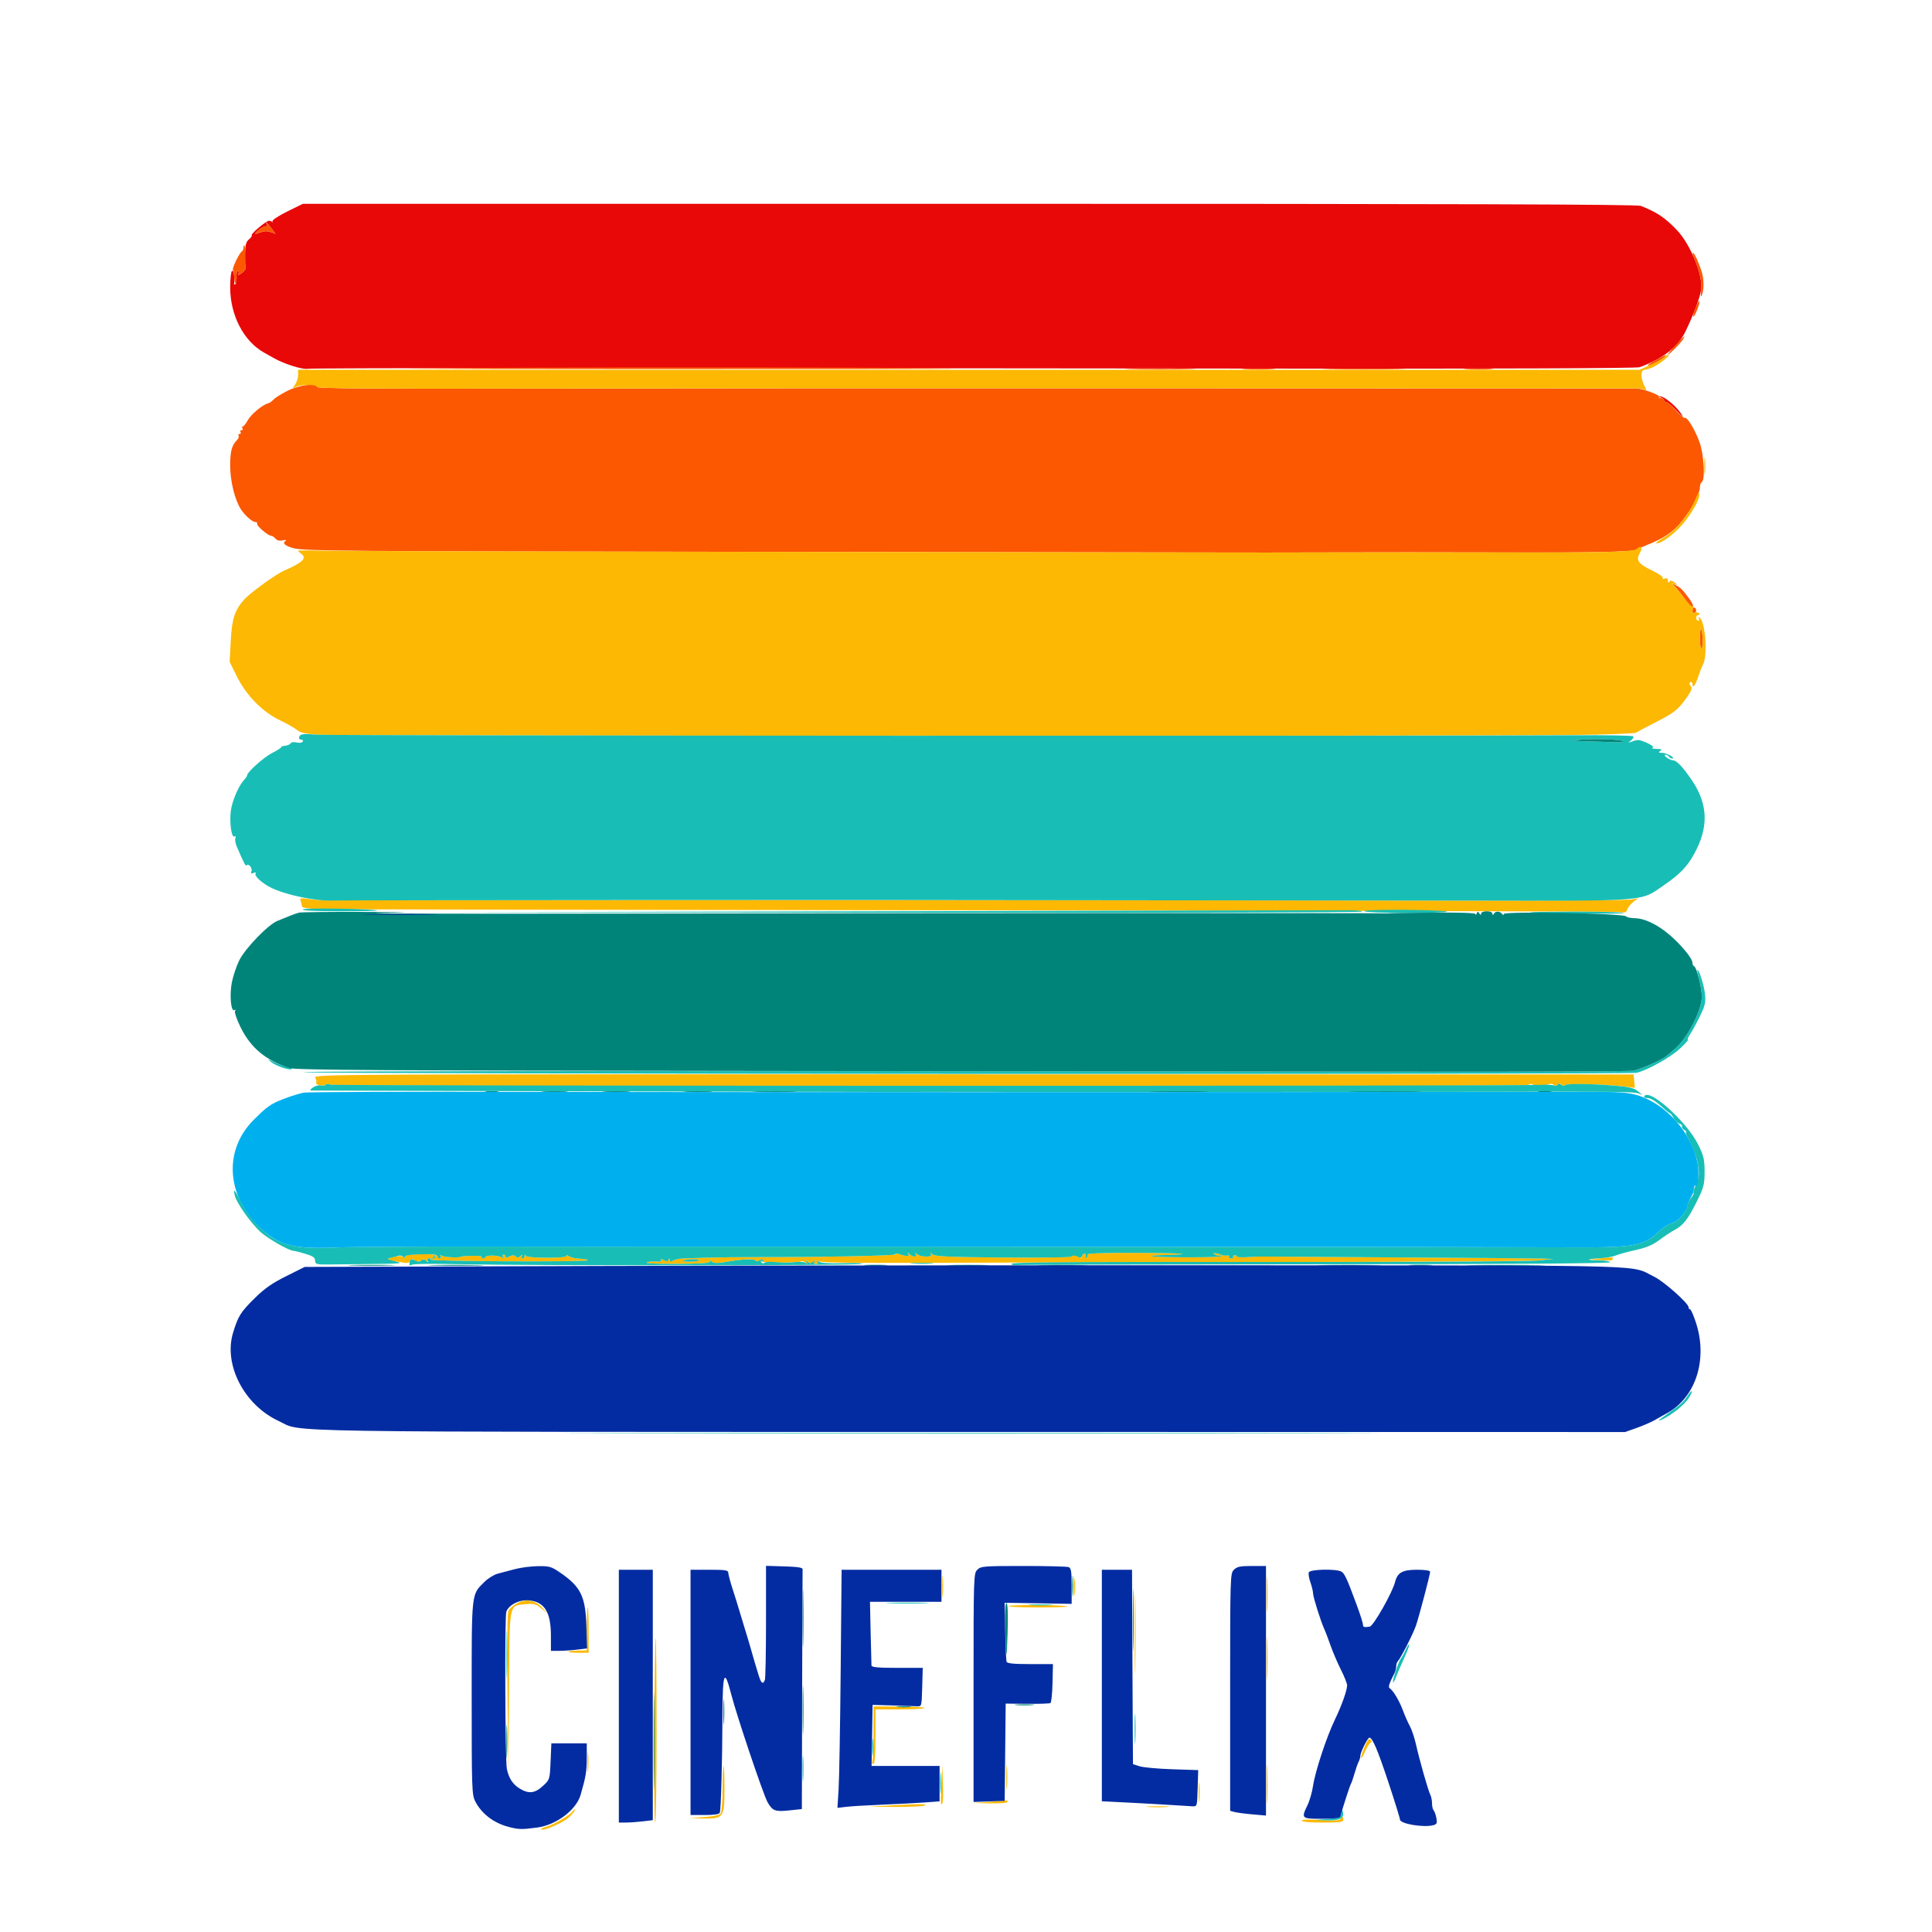 <svg xmlns="http://www.w3.org/2000/svg" width="1024" height="1024" viewBox="0 0 1024 1024" version="1.1"><path d="M 152.300 112.067 C 147.790 114.283, 144.228 116.637, 144.386 117.298 C 144.543 117.959, 144.483 118.162, 144.253 117.750 C 144.022 117.338, 143.277 117, 142.597 117 C 141.070 117, 132.711 124.045, 133.410 124.743 C 133.688 125.021, 133.031 125.980, 131.951 126.874 C 130.423 128.139, 129.965 129.834, 129.888 134.500 C 129.834 137.800, 129.949 141.099, 130.145 141.830 C 130.340 142.562, 129.394 143.912, 128.043 144.830 C 126.691 145.749, 125.911 145.969, 126.309 145.319 C 126.707 144.670, 126.622 143.884, 126.119 143.574 C 125.617 143.263, 125.282 144.619, 125.374 146.587 C 125.467 148.555, 125.184 150.386, 124.746 150.657 C 124.309 150.927, 124.015 150.778, 124.094 150.324 C 124.581 147.518, 123.853 142.973, 123 143.500 C 122.450 143.840, 122 147.804, 122.001 152.309 C 122.001 167.037, 129.124 180.790, 139.887 186.845 C 141.200 187.584, 143.683 188.979, 145.405 189.946 C 150.766 192.958, 160.438 195.994, 163.026 195.479 C 165.414 195.004, 307.639 194.974, 686.500 195.370 C 793.826 195.483, 867.509 195.188, 869 194.641 C 881.494 190.052, 889.341 183.948, 893.315 175.725 C 897.677 166.699, 901.065 157.651, 901.648 153.474 C 902.708 145.881, 895.949 129.377, 888.693 121.844 C 882.367 115.277, 878.406 112.624, 869.703 109.125 C 867.650 108.299, 772.960 108.005, 513.703 108.020 L 160.500 108.039 152.300 112.067 M 141.500 119 C 141.840 119.550, 141.485 120, 140.712 120 C 139.939 120, 138.268 120.900, 137 122 C 134.416 124.241, 134.701 124.444, 138.435 123.025 C 140.078 122.400, 141.904 122.393, 143.516 123.006 L 146.032 123.963 143.828 120.981 C 141.756 118.179, 140.145 116.808, 141.500 119 M 880.250 210.689 C 881.212 210.941, 882 211.564, 882 212.073 C 882 212.583, 882.476 213, 883.058 213 C 883.639 213, 886.159 215.137, 888.657 217.750 C 892.010 221.257, 892.639 221.660, 891.060 219.290 C 888.354 215.230, 882.019 209.964, 880.022 210.116 C 878.897 210.202, 878.956 210.351, 880.250 210.689" stroke="none" fill="#e80808" fill-rule="evenodd"/><path d="M 141.500 119 C 141.840 119.550, 141.485 120, 140.712 120 C 139.939 120, 138.268 120.900, 137 122 C 134.416 124.241, 134.701 124.444, 138.435 123.025 C 140.078 122.400, 141.904 122.393, 143.516 123.006 L 146.032 123.963 143.828 120.981 C 141.756 118.179, 140.145 116.808, 141.500 119 M 129 131.417 C 129 132.196, 128.662 132.983, 128.250 133.167 C 127.076 133.688, 122.946 142.103, 123.457 142.931 C 123.709 143.338, 124.024 145.292, 124.158 147.271 C 124.471 151.928, 125.596 151.296, 125.374 146.587 C 125.282 144.619, 125.617 143.263, 126.119 143.574 C 126.622 143.884, 126.707 144.670, 126.309 145.319 C 125.911 145.969, 126.691 145.749, 128.043 144.830 C 129.394 143.912, 130.340 142.562, 130.144 141.830 C 129.949 141.099, 129.834 138.137, 129.890 135.250 C 129.945 132.363, 129.768 130, 129.495 130 C 129.223 130, 129 130.637, 129 131.417 M 897.535 135.750 C 900.830 143.448, 902.102 148.933, 901.652 153.500 C 901.333 156.738, 901.459 157.795, 902.010 156.500 C 903.228 153.633, 903.178 147.849, 901.901 143.899 C 900.344 139.082, 898.006 134, 897.346 134 C 897.038 134, 897.123 134.787, 897.535 135.750 M 898.716 163.042 C 897.784 165.414, 897.215 167.549, 897.452 167.786 C 898.061 168.395, 901.115 160.845, 900.729 159.686 C 900.553 159.160, 899.647 160.670, 898.716 163.042 M 888.250 182.758 C 885.913 185.290, 884 187.594, 884 187.877 C 884 188.733, 891.093 181.631, 892.117 179.750 C 893.488 177.233, 893.002 177.611, 888.250 182.758 M 877.709 190.768 C 875.074 192.134, 873.118 193.451, 873.362 193.696 C 873.949 194.283, 881.688 190.314, 882.491 189.014 C 882.836 188.456, 882.979 188.064, 882.809 188.142 C 882.639 188.220, 880.344 189.402, 877.709 190.768 M 251.500 195.008 C 186.793 195.382, 209.160 195.538, 336 195.598 C 430.875 195.643, 507.150 195.538, 505.500 195.365 C 499.541 194.739, 337.543 194.511, 251.500 195.008 M 599.750 195.748 C 608.138 195.915, 621.862 195.915, 630.250 195.748 C 638.638 195.581, 631.775 195.444, 615 195.444 C 598.225 195.444, 591.362 195.581, 599.750 195.748 M 659.750 195.743 C 663.737 195.932, 670.263 195.932, 674.250 195.743 C 678.237 195.553, 674.975 195.397, 667 195.397 C 659.025 195.397, 655.763 195.553, 659.750 195.743 M 705.250 195.748 C 715.013 195.912, 730.988 195.912, 740.750 195.748 C 750.513 195.585, 742.525 195.451, 723 195.451 C 703.475 195.451, 695.488 195.585, 705.250 195.748 M 777.292 195.742 C 781.027 195.935, 786.877 195.934, 790.292 195.739 C 793.706 195.545, 790.650 195.387, 783.500 195.389 C 776.350 195.390, 773.556 195.550, 777.292 195.742 M 152.500 207.075 C 149.200 208.722, 145.809 210.841, 144.965 211.785 C 144.121 212.728, 142.808 213.638, 142.047 213.806 C 139.234 214.428, 133.029 219.599, 131.314 222.750 C 130.341 224.537, 129.171 226, 128.714 226 C 128.256 226, 128.160 226.450, 128.500 227 C 128.840 227.550, 128.615 228, 128 228 C 127.385 228, 127.160 228.450, 127.500 229 C 127.840 229.550, 127.615 230, 127 230 C 126.385 230, 126.138 230.414, 126.450 230.919 C 126.763 231.425, 126.410 232.447, 125.667 233.190 C 122.835 236.022, 122 239.123, 122 246.804 C 122 254.992, 124.450 264.956, 127.696 269.969 C 129.812 273.237, 134.065 276.931, 135.433 276.689 C 136.020 276.585, 136.402 277.020, 136.282 277.655 C 136.054 278.857, 142.157 284, 143.811 284 C 144.330 284, 145.312 284.671, 145.992 285.490 C 146.789 286.450, 148.167 286.777, 149.864 286.409 C 151.617 286.030, 152.065 286.146, 151.203 286.757 C 149.543 287.933, 151.179 289.374, 155.500 290.544 C 161.123 292.067, 182.561 292.238, 396.500 292.472 C 514.200 292.601, 623.550 292.757, 639.500 292.818 C 655.450 292.880, 685.600 292.868, 706.500 292.792 C 727.400 292.717, 764.975 292.719, 790 292.797 C 845.172 292.970, 865.008 292.572, 867.564 291.241 C 868.629 290.687, 870.850 289.698, 872.500 289.044 C 881.868 285.331, 886.735 282.066, 891.308 276.428 C 893.953 273.168, 896.803 268.925, 897.642 267 C 898.481 265.075, 899.580 262.719, 900.084 261.764 C 900.588 260.809, 901 259.148, 901 258.073 C 901 256.998, 901.450 255.840, 902 255.500 C 903.869 254.345, 903.135 241.012, 900.847 234.567 C 898.478 227.888, 894.191 220.764, 892.989 221.507 C 892.567 221.768, 890.413 219.960, 888.202 217.491 C 885.992 215.021, 883.692 213, 883.091 213 C 882.491 213, 882 212.550, 882 212 C 882 211.450, 881.250 211, 880.333 211 C 879.417 211, 878.966 210.701, 879.332 210.335 C 880.235 209.432, 870.122 205.756, 867 205.853 C 865.625 205.895, 757.850 205.879, 627.500 205.817 C 497.150 205.754, 340.438 205.817, 279.250 205.956 C 198.561 206.140, 168 205.906, 168 205.105 C 168 202.807, 158.676 203.992, 152.500 207.075 M 887 310.195 C 889.501 312.371, 897 322.605, 897 323.842 C 897 324.479, 897.450 325, 898 325 C 898.550 325, 899 324.325, 899 323.500 C 899 322.675, 898.475 322, 897.833 322 C 897.192 322, 896.947 321.719, 897.290 321.377 C 897.633 321.034, 896.695 319.121, 895.207 317.127 C 891.484 312.139, 890.818 311.492, 887.979 310.103 C 885.924 309.097, 885.756 309.113, 887 310.195 M 901 338.333 C 901 341.450, 901.360 344, 901.800 344 C 902.735 344, 902.591 334.257, 901.642 333.309 C 901.289 332.956, 901 335.217, 901 338.333" stroke="none" fill="#fc5802" fill-rule="evenodd"/><path d="M 882.423 189.124 C 882.041 189.743, 878.864 191.548, 875.362 193.135 L 868.997 196.021 513.498 196.005 L 158 195.990 158 198.772 C 158 200.303, 157.266 202.602, 156.370 203.882 C 154.796 206.130, 154.811 206.172, 156.804 205.105 C 159.507 203.658, 168 203.658, 168 205.105 C 168 205.906, 198.561 206.140, 279.250 205.956 C 340.438 205.817, 497.150 205.754, 627.500 205.817 C 757.850 205.879, 865.625 205.884, 867 205.828 C 868.375 205.772, 870.285 206.060, 871.245 206.468 C 872.861 207.155, 872.880 206.999, 871.501 204.355 C 869.480 200.479, 869.532 196, 871.599 196 C 872.478 196, 874.616 195.326, 876.349 194.501 C 880.068 192.732, 885.794 188, 884.215 188 C 883.611 188, 882.805 188.506, 882.423 189.124 M 903.336 247 C 903.336 251.125, 903.513 252.813, 903.728 250.750 C 903.944 248.688, 903.944 245.313, 903.728 243.250 C 903.513 241.188, 903.336 242.875, 903.336 247 M 899.509 262.500 C 896.226 271.576, 888.866 280.889, 881.752 284.969 C 878.864 286.626, 877.210 287.985, 878.079 287.991 C 881.136 288.009, 888.996 281.780, 893.535 275.741 C 898.343 269.345, 901.331 263.387, 900.640 261.571 C 900.416 260.982, 899.907 261.400, 899.509 262.500 M 867.280 291.120 C 865.826 292.574, 847.291 292.976, 790 292.797 C 764.975 292.719, 727.400 292.717, 706.500 292.792 C 685.600 292.868, 655.450 292.880, 639.500 292.818 C 623.550 292.757, 514.200 292.601, 396.500 292.472 C 278.800 292.344, 176.988 292.072, 170.251 291.869 C 163.514 291.666, 158.002 291.675, 158.001 291.890 C 158 292.104, 158.788 292.865, 159.750 293.581 C 162.798 295.848, 160.311 298.255, 150.605 302.430 C 146.228 304.313, 132.621 314.180, 129.382 317.821 C 124.384 323.437, 122.932 327.899, 122.307 339.560 L 121.707 350.758 125.535 358.505 C 130.553 368.660, 139.186 377.409, 148.615 381.892 C 152.402 383.693, 156.400 385.976, 157.500 386.965 C 158.937 388.258, 161.892 388.943, 168 389.398 C 176.795 390.054, 773.811 390.217, 832.765 389.579 C 851.061 389.382, 866.586 388.808, 867.265 388.305 C 867.944 387.801, 872.444 385.389, 877.265 382.945 C 887.367 377.822, 889.357 376.252, 893.948 369.780 C 896.640 365.985, 897.061 364.778, 896.099 363.619 C 895.284 362.638, 895.237 361.971, 895.951 361.530 C 896.528 361.174, 897 361.610, 897 362.500 C 897 365.239, 898.575 363.323, 900.041 358.800 C 900.808 356.435, 902.009 353.375, 902.711 352 C 905.210 347.106, 903.829 329.249, 900.808 327.382 C 900.129 326.962, 899.971 327.144, 900.405 327.845 C 900.797 328.480, 900.641 329, 900.059 329 C 899.477 329, 899 328.325, 899 327.500 C 899 326.675, 899.477 326, 900.059 326 C 900.641 326, 900.852 325.570, 900.527 325.044 C 900.202 324.518, 899.203 324.369, 898.307 324.712 C 897.026 325.204, 896.799 324.875, 897.246 323.167 C 897.558 321.974, 897.482 321.202, 897.077 321.452 C 896.672 321.703, 894.578 319.566, 892.424 316.704 C 890.271 313.842, 887.831 310.936, 887.004 310.248 C 885.719 309.178, 885.791 309.088, 887.500 309.632 C 889.497 310.268, 889.497 310.267, 887.506 308.720 C 886.043 307.582, 885.316 307.480, 884.772 308.335 C 884.285 309.100, 884.025 308.910, 884.015 307.781 C 884.005 306.574, 883.479 306.250, 882.250 306.691 C 881.248 307.050, 880.849 306.937, 881.317 306.426 C 881.774 305.926, 879.393 304.203, 875.916 302.516 C 868.125 298.737, 866.905 297.003, 869.203 292.981 C 870.953 289.920, 869.696 288.704, 867.280 291.120 M 901 338.333 C 901 341.450, 901.360 344, 901.800 344 C 902.735 344, 902.591 334.257, 901.642 333.309 C 901.289 332.956, 901 335.217, 901 338.333 M 159.349 477.467 C 159.707 478.400, 160.001 479.689, 160.002 480.332 C 160.004 481.102, 162.816 481.611, 168.252 481.825 C 172.789 482.004, 329.001 482.294, 515.392 482.470 C 701.783 482.646, 855.990 483.063, 858.074 483.396 C 861.269 483.907, 861.963 483.692, 862.491 482.027 C 862.836 480.941, 864.279 479.139, 865.697 478.023 L 868.276 475.995 864.888 476.743 C 863.025 477.154, 823.250 477.427, 776.500 477.348 C 729.750 477.270, 664.725 477.200, 632 477.192 C 599.275 477.184, 562.150 477.145, 549.500 477.105 C 508.228 476.975, 182.677 477.064, 176 477.207 C 172.425 477.284, 167.070 476.993, 164.099 476.559 C 159.253 475.852, 158.765 475.945, 159.349 477.467 M 167.098 571.183 C 167.645 572.205, 167.852 573.431, 167.558 573.906 C 167.264 574.382, 168.154 574.987, 169.536 575.252 C 170.917 575.516, 172.278 575.359, 172.559 574.904 C 172.841 574.449, 174.067 574.445, 175.285 574.895 C 178.646 576.136, 807.664 576.250, 809.982 575.009 C 811.071 574.427, 812.114 574.376, 812.431 574.888 C 812.936 575.705, 818.783 575.453, 821.718 574.488 C 822.388 574.268, 823.215 574.540, 823.557 575.092 C 823.966 575.754, 824.630 575.722, 825.500 575 C 826.459 574.204, 827.008 574.204, 827.500 575 C 827.918 575.676, 828.624 575.749, 829.339 575.192 C 830.644 574.175, 850.065 574.546, 860.007 575.778 L 866.513 576.584 866.175 573.042 L 865.837 569.500 515.970 569.412 C 175.300 569.327, 166.130 569.374, 167.098 571.183 M 222.216 664.791 C 216.094 665.006, 214.110 665.397, 214.613 666.291 C 215.122 667.196, 214.986 667.216, 214.069 666.373 C 213.278 665.644, 211.607 665.525, 209.344 666.035 C 204.258 667.182, 204.327 667.663, 209.704 668.555 C 216.526 669.687, 216.390 669.694, 217.597 668.124 C 218.487 666.967, 218.847 666.944, 219.502 668.003 C 220.069 668.921, 219.920 669.069, 219 668.500 C 218.115 667.953, 217.932 668.081, 218.435 668.894 C 219.004 669.815, 219.509 669.823, 220.589 668.926 C 221.365 668.282, 222 668.090, 222 668.500 C 222 668.910, 222.761 668.627, 223.692 667.872 C 224.623 667.118, 225.092 666.987, 224.736 667.583 C 224.380 668.179, 224.723 668.667, 225.500 668.667 C 226.277 668.667, 226.680 668.292, 226.397 667.833 C 225.939 667.092, 226.726 666.829, 228.638 667.085 C 228.989 667.132, 229.698 666.570, 230.214 665.835 C 230.959 664.776, 231.059 664.810, 230.701 666 C 230.453 666.825, 229.631 667.350, 228.875 667.167 C 228.119 666.983, 227.875 667.208, 228.333 667.667 C 229.265 668.598, 310.924 668.932, 311.496 668.007 C 311.696 667.683, 310.429 667.341, 308.680 667.246 C 304.544 667.023, 302.814 666.640, 301.095 665.567 C 300.263 665.048, 299.922 665.064, 300.257 665.607 C 301.107 666.982, 279.670 666.993, 278.765 665.618 C 278.248 664.830, 278.026 664.869, 278.015 665.750 C 278.007 666.438, 277.523 667, 276.941 667 C 276.359 667, 276.220 666.438, 276.633 665.750 C 277.196 664.813, 276.983 664.825, 275.781 665.799 C 274.817 666.579, 273.942 666.714, 273.585 666.138 C 272.925 665.070, 271.148 665.152, 269.250 666.337 C 268.545 666.777, 268 666.656, 268 666.059 C 268 665.477, 267.523 665, 266.941 665 C 266.359 665, 266.203 665.520, 266.595 666.155 C 267.084 666.945, 266.866 667.033, 265.905 666.432 C 264.085 665.297, 258.045 665.118, 257.389 666.180 C 257.110 666.631, 256.432 667, 255.882 667 C 255.332 667, 255.103 666.643, 255.372 666.207 C 255.642 665.771, 253.306 665.494, 250.181 665.593 C 247.057 665.692, 244.500 665.871, 244.500 665.992 C 244.500 666.711, 236.181 666.480, 234.629 665.718 C 233.330 665.081, 232.966 665.136, 233.438 665.900 C 234.369 667.406, 232.980 667.292, 231.610 665.750 C 230.848 664.891, 227.907 664.591, 222.216 664.791 M 474.398 664.838 C 474.861 665.591, 433.541 666.386, 398.500 666.299 C 385.439 666.266, 362.907 666.798, 360 667.207 C 358.625 667.401, 356.976 667.886, 356.335 668.286 C 355.695 668.685, 354.943 668.447, 354.664 667.756 C 354.266 666.767, 354.141 666.773, 354.079 667.785 C 354.018 668.784, 353.527 668.817, 351.879 667.935 C 350.499 667.197, 349.987 667.170, 350.414 667.861 C 350.839 668.548, 349.831 668.824, 347.547 668.644 C 345.610 668.491, 343.457 668.739, 342.763 669.193 C 342.068 669.648, 349.478 669.958, 359.229 669.881 C 372.018 669.780, 376.771 669.428, 376.287 668.620 C 375.804 667.814, 376.020 667.796, 377.058 668.558 C 378.591 669.683, 379.865 669.673, 387 668.486 C 394.057 667.311, 399.992 667.178, 400.611 668.180 C 400.941 668.713, 401.731 668.638, 402.500 668 C 403.467 667.197, 404.021 667.226, 404.565 668.106 C 405.077 668.934, 404.871 669.055, 403.905 668.494 C 403.119 668.039, 402.848 668.062, 403.290 668.547 C 404.091 669.425, 423.955 669.378, 424.837 668.496 C 425.101 668.233, 426.006 668.576, 426.850 669.259 C 428.123 670.289, 428.234 670.245, 427.500 669 C 426.770 667.761, 426.880 667.714, 428.132 668.726 C 429.329 669.694, 429.926 669.694, 430.970 668.726 C 432.017 667.756, 432.146 667.761, 431.588 668.750 C 431.150 669.526, 431.496 670, 432.500 670 C 433.528 670, 433.844 669.544, 433.367 668.750 C 432.809 667.821, 432.987 667.765, 434.058 668.529 C 435.012 669.210, 452.766 669.479, 486.500 669.323 C 514.550 669.194, 598.309 669.018, 672.632 668.933 C 746.954 668.847, 811.304 668.441, 815.632 668.029 L 823.500 667.280 817.500 667.079 C 814.200 666.969, 779.550 666.690, 740.500 666.461 C 701.450 666.231, 669.050 666.022, 668.500 665.997 C 667.950 665.972, 664.708 666.111, 661.296 666.306 C 657.884 666.500, 655.277 666.361, 655.502 665.996 C 655.728 665.632, 655.277 665.333, 654.500 665.333 C 653.723 665.333, 653.320 665.708, 653.603 666.167 C 653.886 666.625, 653.390 667, 652.500 667 C 651.610 667, 651.136 666.590, 651.446 666.088 C 651.756 665.586, 651.220 665.303, 650.255 665.458 C 649.290 665.614, 648.050 665.475, 647.500 665.149 C 646.950 664.824, 645.600 664.431, 644.500 664.276 C 642.928 664.055, 642.811 664.195, 643.952 664.931 C 644.751 665.446, 645.732 665.665, 646.133 665.418 C 646.534 665.170, 647.090 665.337, 647.370 665.789 C 647.891 666.632, 611.267 666.601, 610.424 665.757 C 610.167 665.500, 613.624 665.242, 618.106 665.184 C 622.588 665.126, 626.472 664.861, 626.739 664.595 C 627.005 664.329, 615.665 664.077, 601.540 664.035 C 585.530 663.988, 576.078 664.318, 576.445 664.911 C 576.768 665.434, 576.506 666.187, 575.862 666.585 C 575.157 667.021, 574.958 666.877, 575.362 666.224 C 575.731 665.627, 575.622 664.885, 575.121 664.575 C 574.620 664.265, 573.932 664.735, 573.593 665.618 C 573.067 666.990, 572.736 667.026, 571.334 665.863 C 569.679 664.489, 569.322 664.500, 567.500 665.985 C 566.950 666.433, 550.635 666.673, 531.244 666.518 C 503.233 666.294, 495.642 665.955, 494.303 664.868 C 493.150 663.933, 492.854 663.895, 493.367 664.750 C 493.908 665.651, 493.180 666, 490.759 666 C 488.912 666, 486.794 665.438, 486.053 664.750 C 484.976 663.750, 484.848 663.750, 485.412 664.750 C 485.826 665.483, 485.556 666, 484.759 666 C 484.012 666, 482.794 665.438, 482.053 664.750 C 480.976 663.750, 480.848 663.750, 481.414 664.753 C 481.916 665.641, 481.449 665.881, 479.811 665.577 C 478.540 665.342, 477.500 665.081, 477.500 664.998 C 477.500 664.915, 476.710 664.696, 475.745 664.511 C 474.780 664.327, 474.174 664.474, 474.398 664.838 M 847 667.083 L 841.500 667.674 847.250 667.837 C 850.413 667.927, 853.326 668.034, 853.725 668.075 C 854.124 668.116, 854.586 667.741, 854.753 667.242 C 855.087 666.240, 854.894 666.236, 847 667.083 M 362.315 668.068 C 361.317 668.420, 362.651 668.710, 365.279 668.711 C 367.908 668.713, 370.237 668.425, 370.456 668.071 C 370.971 667.238, 364.675 667.236, 362.315 668.068 M 671.402 845 C 671.402 853.525, 671.556 857.013, 671.743 852.750 C 671.931 848.487, 671.931 841.513, 671.743 837.250 C 671.556 832.987, 671.402 836.475, 671.402 845 M 499.360 841 C 499.360 846.225, 499.529 848.362, 499.735 845.750 C 499.941 843.138, 499.941 838.862, 499.735 836.250 C 499.529 833.638, 499.360 835.775, 499.360 841 M 601.450 866 C 601.450 884.975, 601.584 892.737, 601.748 883.250 C 601.913 873.763, 601.913 858.237, 601.748 848.750 C 601.584 839.263, 601.450 847.025, 601.450 866 M 569.336 841 C 569.336 845.125, 569.513 846.813, 569.728 844.750 C 569.944 842.688, 569.944 839.313, 569.728 837.250 C 569.513 835.188, 569.336 836.875, 569.336 841 M 274 849.803 C 272.075 850.853, 270.050 852.594, 269.500 853.670 C 268.856 854.930, 268.678 870.736, 269 898.063 L 269.500 940.500 269.760 897.395 C 270.057 848.307, 269.515 851.137, 278.785 850.247 C 282.925 849.849, 284.069 850.170, 287.045 852.563 L 290.500 855.341 287.450 852.140 C 283.533 848.028, 278.768 847.200, 274 849.803 M 534.651 851.235 C 534.018 851.639, 540.887 851.976, 549.917 851.985 C 558.946 851.993, 566.096 851.762, 565.805 851.472 C 564.972 850.638, 535.933 850.417, 534.651 851.235 M 311 863.373 L 311 874.746 306.367 874.839 C 299.651 874.974, 299.621 876, 306.333 876 L 312 876 312 864 C 312 857.400, 311.775 852, 311.500 852 C 311.225 852, 311 857.118, 311 863.373 M 671.415 879 C 671.415 889.175, 671.564 893.337, 671.745 888.250 C 671.927 883.163, 671.927 874.837, 671.745 869.750 C 671.564 864.663, 671.415 868.825, 671.415 879 M 346.769 917 C 346.621 943.950, 346.837 966, 347.250 966 C 347.663 966, 348 943.950, 348 917 C 348 890.050, 347.783 868, 347.519 868 C 347.254 868, 346.916 890.050, 346.769 917 M 463 918.148 C 463 925.677, 462.727 932.548, 462.393 933.418 C 462.059 934.288, 462.284 935, 462.893 935 C 463.651 935, 464 930.434, 464 920.500 L 464 906 477 906 C 484.150 906, 489.998 905.663, 489.995 905.250 C 489.993 904.837, 483.918 904.491, 476.495 904.480 L 463 904.460 463 918.148 M 723.143 926.110 C 721.954 928.972, 721.183 931.517, 721.432 931.765 C 721.680 932.013, 722.602 930.496, 723.480 928.393 C 724.359 926.290, 725.619 924.236, 726.280 923.827 C 727.148 923.291, 727.180 922.780, 726.395 921.995 C 725.610 921.210, 724.702 922.358, 723.143 926.110 M 311.349 934 C 311.349 938.675, 311.522 940.587, 311.732 938.250 C 311.943 935.913, 311.943 932.087, 311.732 929.750 C 311.522 927.413, 311.349 929.325, 311.349 934 M 671.409 945.500 C 671.408 954.850, 671.558 958.810, 671.743 954.299 C 671.928 949.789, 671.929 942.139, 671.745 937.299 C 671.562 932.460, 671.410 936.150, 671.409 945.500 M 533.370 942 C 533.370 947.775, 533.535 950.138, 533.737 947.250 C 533.939 944.362, 533.939 939.638, 533.737 936.750 C 533.535 933.862, 533.370 936.225, 533.370 942 M 382.985 947.750 C 382.976 954.212, 382.544 960.175, 382.023 961 C 381.375 962.028, 378.627 962.684, 373.289 963.084 L 365.500 963.669 372.750 963.834 C 383.452 964.079, 384 963.307, 384 948 C 384 941.400, 383.775 936, 383.500 936 C 383.225 936, 382.993 941.288, 382.985 947.750 M 498.997 945.500 C 498.723 951, 498.613 955.688, 498.750 955.917 C 499.686 957.477, 500.036 953.912, 499.784 945.379 L 499.493 935.500 498.997 945.500 M 635.349 950 C 635.349 954.675, 635.522 956.587, 635.732 954.250 C 635.943 951.913, 635.943 948.087, 635.732 945.750 C 635.522 943.413, 635.349 945.325, 635.349 950 M 524.500 955 L 515.500 955.622 524.750 955.811 C 530.376 955.926, 534 955.608, 534 955 C 534 954.450, 533.888 954.085, 533.750 954.189 C 533.612 954.293, 529.450 954.658, 524.500 955 M 470.500 957 L 460.500 957.613 474 957.707 C 481.425 957.758, 488.625 957.440, 490 957 C 492.950 956.055, 485.920 956.055, 470.500 957 M 608.784 957.738 C 611.689 957.941, 616.189 957.939, 618.784 957.734 C 621.378 957.528, 619 957.363, 613.500 957.365 C 608 957.368, 605.878 957.536, 608.784 957.738 M 303.440 960.098 C 302.252 962.020, 293.676 967.008, 289.515 968.197 C 286.982 968.921, 286.146 969.492, 287.250 969.746 C 288.947 970.135, 297.960 966.183, 301 963.717 C 302.963 962.125, 305.402 959, 304.681 959 C 304.372 959, 303.813 959.494, 303.440 960.098 M 710.413 964.141 C 709.917 964.943, 706.784 965.090, 699.854 964.636 C 693.490 964.219, 690 964.346, 690 964.995 C 690 965.607, 694.297 966, 701 966 C 710.111 966, 712 965.742, 712 964.500 C 712 962.712, 711.382 962.572, 710.413 964.141" stroke="none" fill="#fcb802" fill-rule="evenodd"/><path d="M 158.684 390.381 C 158.279 391.438, 158.593 392, 159.590 392 C 160.431 392, 160.817 392.486, 160.450 393.081 C 160.071 393.694, 158.679 393.885, 157.236 393.523 C 155.768 393.155, 154.400 393.353, 154.005 393.992 C 153.628 394.602, 152.348 395.173, 151.160 395.263 C 149.972 395.352, 149 395.709, 149 396.056 C 149 396.402, 146.863 397.769, 144.250 399.093 C 139.878 401.308, 131 409.222, 131 410.903 C 131 411.299, 130.196 412.495, 129.214 413.561 C 126.352 416.669, 122.924 424.842, 122.311 430.023 C 121.579 436.205, 122.743 444.277, 124.234 443.355 C 124.924 442.929, 125.123 443.237, 124.763 444.174 C 124.446 445, 124.752 446.986, 125.443 448.588 C 129.420 457.811, 130.142 459.191, 130.701 458.632 C 131.794 457.539, 133.901 460.095, 133.267 461.747 C 132.804 462.952, 133.079 463.184, 134.378 462.685 C 135.454 462.272, 135.861 462.416, 135.459 463.066 C 134.676 464.333, 139.236 468.402, 143.957 470.646 C 152.085 474.511, 167.598 477.684, 176.500 477.301 C 181.773 477.075, 488.854 476.914, 549.500 477.105 C 562.150 477.145, 599.275 477.186, 632 477.195 C 664.725 477.205, 730.200 477.272, 777.500 477.345 C 874.980 477.495, 869.097 477.953, 881.835 469.234 C 890.142 463.547, 894.125 459.465, 897.779 452.893 C 905.734 438.585, 905.416 426.416, 896.751 413.582 C 892.058 406.631, 888.622 403, 886.737 403 C 885.045 403, 881.058 400.075, 882.691 400.032 C 883.346 400.014, 884.160 400.450, 884.500 401 C 884.840 401.550, 885.627 402, 886.250 402 C 888.571 402, 883.401 399.062, 881 399.016 C 879.014 398.979, 878.809 398.770, 880 398 C 881.133 397.268, 880.644 397.008, 878 396.936 C 876.075 396.885, 875.126 396.594, 875.891 396.291 C 876.759 395.947, 875.639 394.985, 872.914 393.736 C 869.309 392.084, 868.016 391.926, 865.522 392.837 C 862.772 393.840, 862.674 393.808, 864.427 392.480 C 865.487 391.677, 866.011 390.679, 865.592 390.260 C 865.173 389.842, 851.256 389.588, 834.665 389.695 C 753.898 390.216, 176.339 389.964, 168.403 389.404 C 160.561 388.851, 159.220 388.986, 158.684 390.381 M 837.500 392.082 C 832.274 392.589, 832.855 392.698, 842 392.931 C 847.775 393.078, 854.415 393.290, 856.754 393.403 C 859.094 393.516, 860.669 393.280, 860.254 392.877 C 859.220 391.874, 844.830 391.371, 837.500 392.082 M 160.498 482.004 C 160.096 482.653, 166.926 483, 180.108 483 C 191.232 483, 200.146 482.837, 199.917 482.638 C 198.833 481.695, 161.064 481.087, 160.498 482.004 M 469 483.003 L 231.500 483.506 476.750 483.753 C 611.638 483.889, 722 483.634, 722 483.187 C 722 482.740, 718.513 482.402, 714.250 482.437 C 709.987 482.472, 599.625 482.726, 469 483.003 M 723 482.929 C 723 483.429, 732.728 483.851, 745 483.884 C 757.100 483.915, 767 483.606, 767 483.196 C 767 482.787, 757.100 482.357, 745 482.242 C 732.529 482.123, 723 482.420, 723 482.929 M 811 483.560 C 814.275 484.275, 862.227 484.601, 860.427 483.896 C 859.367 483.480, 847.475 483.161, 834 483.186 C 820.525 483.211, 810.175 483.379, 811 483.560 M 900.646 519.218 C 901.391 522.088, 902 526.147, 902 528.238 C 902 535.538, 894.360 550.302, 887.670 555.931 C 886.080 557.269, 884.267 558.849, 883.640 559.443 C 881.457 561.511, 869.473 566.852, 865.544 567.507 C 863.368 567.871, 813.868 568.103, 755.544 568.025 C 374.343 567.509, 156.246 567.608, 161 568.292 C 167.851 569.279, 863.375 569.576, 867.500 568.594 C 873.309 567.211, 885.374 560.459, 890.408 555.773 C 893.209 553.167, 895.132 551.027, 894.682 551.018 C 894.232 551.008, 894.713 549.763, 895.751 548.250 C 896.788 546.737, 899.121 542.462, 900.935 538.750 C 903.809 532.866, 904.158 531.322, 903.657 526.719 C 903.152 522.096, 900.591 514, 899.633 514 C 899.446 514, 899.902 516.348, 900.646 519.218 M 143.845 562.996 C 146.253 565.028, 153.796 567.538, 154.719 566.614 C 155.003 566.330, 153.945 565.836, 152.368 565.516 C 150.791 565.197, 147.700 564.054, 145.500 562.976 C 141.512 561.023, 141.507 561.023, 143.845 562.996 M 172.534 574.944 C 172.239 575.422, 171.126 575.584, 170.061 575.306 C 168.996 575.027, 167.096 575.519, 165.840 576.400 C 164.346 577.446, 164.065 578.003, 165.027 578.008 C 185.114 578.119, 455.119 578.796, 466 578.763 C 474.525 578.737, 491.400 578.728, 503.500 578.742 C 515.600 578.756, 538.775 578.765, 555 578.762 C 571.225 578.758, 625.450 578.754, 675.500 578.753 C 725.550 578.751, 775.275 578.724, 786 578.691 C 850.662 578.497, 865.758 578.631, 868 579.416 L 870.500 580.291 867.981 578.255 C 866.087 576.723, 863.233 576.030, 856.481 575.462 C 843.313 574.353, 829.970 574.239, 829.357 575.232 C 829.063 575.708, 828.227 575.603, 827.500 575 C 826.570 574.228, 825.983 574.219, 825.520 574.968 C 825.158 575.553, 824.378 575.734, 823.787 575.368 C 823.196 575.003, 819.965 574.837, 816.606 575 C 801.559 575.727, 177.259 575.627, 175.285 574.896 C 174.067 574.445, 172.829 574.467, 172.534 574.944 M 871.525 580.959 C 871.147 581.571, 871.884 582, 873.315 582 C 874.757 582, 877.529 583.629, 880.123 586 C 882.530 588.200, 884.761 590, 885.081 590 C 885.400 590, 886.260 591.118, 886.991 592.483 C 887.722 593.849, 889.155 595.232, 890.175 595.555 C 891.195 595.879, 891.788 596.534, 891.493 597.011 C 891.199 597.487, 891.755 598.341, 892.729 598.908 C 893.703 599.475, 894.118 599.953, 893.651 599.970 C 893.184 599.986, 893.687 601.499, 894.768 603.331 C 896.507 606.279, 899.046 612.696, 899.582 615.500 C 900.803 621.885, 900.711 623.867, 899.025 627.481 C 898.003 629.671, 897.369 631.787, 897.614 632.184 C 897.859 632.582, 897.290 633.806, 896.349 634.905 C 895.408 636.005, 894.484 637.909, 894.297 639.136 C 893.750 642.718, 889.369 647.676, 886.188 648.312 C 884.584 648.633, 881.444 650.652, 879.209 652.799 C 871.338 660.361, 865.977 661.316, 832.500 661.115 C 804.736 660.948, 444.995 660.656, 373.500 660.742 C 342.700 660.779, 289.150 660.763, 254.500 660.707 C 219.850 660.650, 184.887 660.884, 176.805 661.226 C 160.962 661.897, 153.619 660.887, 145.971 656.985 C 139.990 653.934, 131.319 644.536, 127.851 637.345 C 124.592 630.587, 123.347 629.262, 124.473 633.748 C 125.449 637.637, 132.542 647.743, 137.770 652.693 C 141.630 656.349, 153.237 663, 155.755 663 C 156.240 663, 158.969 663.692, 161.818 664.539 C 165.776 665.714, 167 666.541, 167 668.039 C 167 670.060, 167.733 670.286, 174 670.203 C 175.925 670.177, 185.825 670.068, 196 669.959 C 212.976 669.779, 214.088 669.660, 209.500 668.521 C 204.634 667.312, 204.580 667.260, 207.500 666.556 C 209.150 666.158, 211.008 665.681, 211.628 665.495 C 212.249 665.309, 213.327 665.684, 214.025 666.328 C 214.995 667.224, 215.138 667.223, 214.633 666.324 C 214.155 665.472, 216.357 665.058, 222.617 664.824 C 228.858 664.590, 231.392 664.847, 231.737 665.750 C 231.999 666.438, 232.642 667, 233.166 667 C 233.690 667, 233.812 666.505, 233.438 665.900 C 232.966 665.136, 233.330 665.081, 234.629 665.718 C 236.181 666.480, 244.500 666.711, 244.500 665.992 C 244.500 665.871, 247.057 665.692, 250.181 665.593 C 253.306 665.494, 255.642 665.771, 255.372 666.207 C 255.103 666.643, 255.332 667, 255.882 667 C 256.432 667, 257.110 666.631, 257.389 666.180 C 258.045 665.118, 264.085 665.297, 265.905 666.432 C 266.866 667.033, 267.084 666.945, 266.595 666.155 C 266.203 665.520, 266.359 665, 266.941 665 C 267.523 665, 268 665.477, 268 666.059 C 268 666.656, 268.545 666.777, 269.250 666.337 C 271.148 665.152, 272.925 665.070, 273.585 666.138 C 273.942 666.714, 274.817 666.579, 275.781 665.799 C 276.983 664.825, 277.196 664.813, 276.633 665.750 C 276.220 666.438, 276.359 667, 276.941 667 C 277.523 667, 278.007 666.438, 278.015 665.750 C 278.026 664.869, 278.248 664.830, 278.765 665.618 C 279.670 666.993, 301.107 666.982, 300.257 665.607 C 299.922 665.064, 300.263 665.048, 301.095 665.567 C 302.814 666.640, 304.544 667.023, 308.680 667.246 C 310.429 667.341, 311.696 667.683, 311.496 668.007 C 310.924 668.932, 229.265 668.598, 228.333 667.667 C 227.875 667.208, 228.119 666.983, 228.875 667.167 C 229.631 667.350, 230.453 666.825, 230.701 666 C 231.059 664.810, 230.959 664.776, 230.214 665.835 C 229.698 666.570, 228.989 667.132, 228.638 667.085 C 226.551 666.806, 225.969 667.144, 226.633 668.250 C 227.196 669.187, 226.983 669.175, 225.781 668.201 C 224.817 667.421, 223.942 667.286, 223.585 667.862 C 222.942 668.902, 221.156 668.854, 219.389 667.749 C 218.031 666.899, 217 667.812, 217 669.867 C 217 670.834, 217.350 671.049, 217.947 670.450 C 218.523 669.873, 228.233 669.710, 242.697 670.035 C 280.273 670.880, 453.174 670.810, 456.500 669.949 C 458.231 669.500, 454.428 669.313, 447.505 669.505 C 439.381 669.731, 435.044 669.462, 434.063 668.669 C 432.939 667.761, 432.784 667.779, 433.367 668.750 C 433.844 669.544, 433.528 670, 432.500 670 C 431.472 670, 431.156 669.544, 431.633 668.750 C 432.229 667.758, 432.071 667.753, 430.868 668.726 C 429.671 669.694, 429.074 669.694, 428.030 668.726 C 426.966 667.740, 426.862 667.794, 427.500 669 C 428.077 670.092, 427.982 670.215, 427.150 669.454 C 426.496 668.855, 423.975 668.642, 421.254 668.957 C 418.639 669.259, 414.139 669.256, 411.252 668.951 C 408.366 668.645, 405.605 668.795, 405.115 669.285 C 404.596 669.804, 403.906 669.658, 403.458 668.933 C 402.931 668.080, 403.101 667.944, 404 668.500 C 404.885 669.047, 405.068 668.919, 404.565 668.106 C 404.021 667.226, 403.467 667.197, 402.500 668 C 401.731 668.638, 400.941 668.713, 400.611 668.180 C 399.992 667.178, 394.057 667.311, 387 668.486 C 379.865 669.673, 378.591 669.683, 377.058 668.558 C 376.020 667.796, 375.804 667.814, 376.287 668.620 C 376.771 669.428, 372.018 669.780, 359.229 669.881 C 349.478 669.958, 342.068 669.648, 342.763 669.193 C 343.457 668.739, 345.610 668.491, 347.547 668.644 C 349.831 668.824, 350.839 668.548, 350.414 667.861 C 349.968 667.139, 350.409 667.149, 351.799 667.892 C 353.331 668.712, 353.964 668.675, 354.340 667.742 C 354.722 666.796, 354.861 666.812, 354.921 667.809 C 354.969 668.599, 355.496 668.809, 356.250 668.339 C 356.938 667.910, 358.625 667.401, 360 667.207 C 362.907 666.798, 385.439 666.266, 398.500 666.299 C 433.541 666.386, 474.861 665.591, 474.398 664.838 C 474.174 664.474, 474.780 664.327, 475.745 664.511 C 476.710 664.696, 477.500 664.915, 477.500 664.998 C 477.500 665.081, 478.540 665.342, 479.811 665.577 C 481.449 665.881, 481.916 665.641, 481.414 664.753 C 480.848 663.750, 480.976 663.750, 482.053 664.750 C 482.794 665.438, 484.012 666, 484.759 666 C 485.556 666, 485.826 665.483, 485.412 664.750 C 484.848 663.750, 484.976 663.750, 486.053 664.750 C 486.794 665.438, 488.912 666, 490.759 666 C 493.180 666, 493.908 665.651, 493.367 664.750 C 492.854 663.895, 493.150 663.933, 494.303 664.868 C 495.642 665.955, 503.233 666.294, 531.244 666.518 C 550.635 666.673, 566.950 666.480, 567.500 666.089 C 568.736 665.209, 570.116 665.287, 571.757 666.329 C 572.533 666.822, 573.243 666.531, 573.612 665.569 C 573.941 664.712, 574.620 664.265, 575.121 664.575 C 575.622 664.885, 575.731 665.627, 575.362 666.224 C 574.958 666.877, 575.157 667.021, 575.862 666.585 C 576.506 666.187, 576.768 665.434, 576.445 664.911 C 576.078 664.318, 585.530 663.988, 601.540 664.035 C 615.665 664.077, 627.005 664.329, 626.739 664.595 C 626.472 664.861, 622.588 665.126, 618.106 665.184 C 613.624 665.242, 610.167 665.500, 610.424 665.757 C 611.267 666.601, 647.891 666.632, 647.370 665.789 C 647.090 665.337, 646.534 665.170, 646.133 665.418 C 645.732 665.665, 644.751 665.446, 643.952 664.931 C 642.811 664.195, 642.928 664.055, 644.500 664.276 C 645.600 664.431, 646.950 664.824, 647.500 665.149 C 648.050 665.475, 649.290 665.614, 650.255 665.458 C 651.220 665.303, 651.756 665.586, 651.446 666.088 C 651.136 666.590, 651.610 667, 652.500 667 C 653.390 667, 653.886 666.625, 653.603 666.167 C 653.320 665.708, 653.723 665.333, 654.500 665.333 C 655.277 665.333, 655.728 665.632, 655.502 665.996 C 655.277 666.361, 657.884 666.500, 661.296 666.306 C 664.708 666.111, 667.950 665.972, 668.500 665.997 C 669.050 666.022, 701.450 666.231, 740.500 666.461 C 779.550 666.690, 814.200 666.969, 817.500 667.079 L 823.500 667.280 815.500 668.076 C 811.100 668.515, 765.875 668.859, 715 668.842 C 561.346 668.790, 536 668.943, 536 669.922 C 536 670.429, 537.462 670.693, 539.250 670.509 C 541.038 670.324, 612.614 670.134, 698.309 670.087 C 801.905 670.029, 853.911 669.665, 853.500 669 C 853.160 668.450, 850.359 668, 847.274 668 C 840.199 668, 840.695 667.257, 848 666.913 C 851.025 666.770, 854.850 666.093, 856.500 665.408 C 858.150 664.723, 862.915 663.416, 867.090 662.502 C 872.632 661.290, 876.005 659.851, 879.590 657.171 C 882.291 655.152, 885.769 652.845, 887.320 652.043 C 891.987 649.633, 894.635 646.311, 899.161 637.189 C 903.092 629.266, 903.471 627.839, 903.463 621 C 903.456 614.526, 902.999 612.575, 900.119 606.741 C 894.125 594.598, 874.199 576.632, 871.525 580.959 M 362.315 668.068 C 361.317 668.420, 362.651 668.710, 365.279 668.711 C 367.908 668.713, 370.237 668.425, 370.456 668.071 C 370.971 667.238, 364.675 667.236, 362.315 668.068 M 483.784 669.738 C 486.689 669.941, 491.189 669.939, 493.784 669.734 C 496.378 669.528, 494 669.363, 488.500 669.365 C 483 669.368, 480.878 669.536, 483.784 669.738 M 894.510 739.719 C 892.480 742.926, 890.444 744.746, 883.513 749.546 C 878.441 753.060, 877.853 754.009, 882.148 751.750 C 887.140 749.125, 892.778 744.469, 894.917 741.205 C 896.141 739.338, 896.947 737.614, 896.707 737.374 C 896.467 737.134, 895.479 738.189, 894.510 739.719 M 339.831 759.750 C 436.263 759.891, 593.763 759.891, 689.831 759.750 C 785.899 759.609, 707 759.494, 514.500 759.494 C 322 759.494, 243.399 759.609, 339.831 759.750 M 471.750 849.745 C 476.837 849.927, 485.162 849.927, 490.250 849.745 C 495.337 849.564, 491.175 849.415, 481 849.415 C 470.825 849.415, 466.662 849.564, 471.750 849.745 M 546.287 850.740 C 549.469 850.939, 554.419 850.937, 557.287 850.736 C 560.154 850.535, 557.550 850.372, 551.500 850.374 C 545.450 850.376, 543.104 850.541, 546.287 850.740 M 268.422 877 C 268.422 888.275, 268.568 892.888, 268.746 887.250 C 268.924 881.612, 268.924 872.388, 268.746 866.750 C 268.568 861.112, 268.422 865.725, 268.422 877 M 745.075 874.304 C 744.323 876.062, 743.177 878.175, 742.526 879 C 741.194 880.689, 737.769 891.102, 738.353 891.686 C 738.561 891.894, 739.277 890.587, 739.946 888.782 C 740.614 886.977, 742.557 882.471, 744.265 878.768 C 745.972 875.065, 747.160 871.827, 746.905 871.572 C 746.650 871.316, 745.826 872.546, 745.075 874.304 M 601.389 916.500 C 601.390 923.650, 601.550 926.444, 601.742 922.708 C 601.935 918.973, 601.934 913.123, 601.739 909.708 C 601.545 906.294, 601.387 909.350, 601.389 916.500 M 462.336 926 C 462.336 930.125, 462.513 931.813, 462.728 929.750 C 462.944 927.688, 462.944 924.313, 462.728 922.250 C 462.513 920.188, 462.336 921.875, 462.336 926 M 425.374 937.500 C 425.376 943.550, 425.541 945.896, 425.740 942.713 C 425.939 939.531, 425.937 934.581, 425.736 931.713 C 425.535 928.846, 425.372 931.450, 425.374 937.500 M 498.360 945 C 498.360 950.225, 498.529 952.362, 498.735 949.750 C 498.941 947.138, 498.941 942.862, 498.735 940.250 C 498.529 937.638, 498.360 939.775, 498.360 945 M 710.919 961 C 710.530 963.320, 709.997 963.541, 703.500 964.073 L 696.500 964.647 703.128 964.823 C 710.184 965.011, 712.550 963.770, 711.751 960.298 C 711.436 958.930, 711.237 959.097, 710.919 961" stroke="none" fill="#18beb5" fill-rule="evenodd"/><path d="M 837.500 392.082 C 832.274 392.589, 832.855 392.698, 842 392.931 C 847.775 393.078, 854.415 393.290, 856.754 393.403 C 859.094 393.516, 860.669 393.280, 860.254 392.877 C 859.220 391.874, 844.830 391.371, 837.500 392.082 M 158.500 483.715 C 157.400 483.980, 155.150 484.775, 153.500 485.481 C 151.850 486.188, 148.981 487.346, 147.125 488.056 C 142.236 489.925, 129.854 502.726, 126.755 509.115 C 125.319 512.077, 123.594 517.203, 122.922 520.507 C 121.569 527.159, 122.384 536.498, 124.219 535.365 C 124.880 534.956, 125.022 535.156, 124.580 535.870 C 124.179 536.519, 125.508 540.404, 127.534 544.503 C 132.924 555.411, 140.766 561.937, 153.500 566.110 C 156.747 567.174, 203.807 567.464, 403.500 567.650 C 538.800 567.777, 697.220 567.945, 755.544 568.024 C 813.868 568.103, 863.368 567.871, 865.544 567.507 C 869.473 566.852, 881.457 561.511, 883.640 559.443 C 884.267 558.849, 886.080 557.269, 887.670 555.931 C 894.364 550.299, 902 535.537, 902 528.230 C 902 523.534, 899.250 512.621, 897.953 512.167 C 897.429 511.983, 897 511.081, 897 510.163 C 897 507.951, 890.846 500.535, 884.657 495.287 C 878.381 489.966, 871.640 486.764, 866.500 486.662 C 864.300 486.619, 862.225 486.189, 861.888 485.707 C 860.762 484.092, 797.008 482.866, 796.985 484.458 C 796.975 485.143, 796.717 485.157, 796.235 484.500 C 795.080 482.928, 792.764 482.768, 791.857 484.197 C 791.223 485.196, 791.027 485.209, 791.015 484.250 C 791.007 483.531, 789.725 483, 788 483 C 786.275 483, 784.993 483.531, 784.985 484.250 C 784.973 485.165, 784.738 485.135, 784.106 484.137 C 783.377 482.986, 783.158 482.986, 782.700 484.137 C 782.402 484.887, 782.122 485.050, 782.079 484.500 C 782.029 483.858, 773.848 483.575, 759.250 483.708 C 746.738 483.823, 736.275 483.988, 736 484.076 C 735.725 484.165, 735.143 484.177, 734.708 484.104 C 733.261 483.862, 481.763 483.933, 329.500 484.219 C 247 484.373, 188.950 484.261, 200.500 483.969 C 220.771 483.457, 220.441 483.435, 191 483.335 C 174.225 483.278, 159.600 483.449, 158.500 483.715 M 257.768 578.725 C 259.565 578.947, 262.265 578.943, 263.768 578.715 C 265.271 578.486, 263.800 578.304, 260.500 578.310 C 257.200 578.315, 255.971 578.502, 257.768 578.725 M 288.250 578.739 C 291.413 578.937, 296.587 578.937, 299.750 578.739 C 302.913 578.541, 300.325 578.378, 294 578.378 C 287.675 578.378, 285.087 578.541, 288.250 578.739 M 320.789 578.741 C 324.248 578.937, 329.648 578.936, 332.789 578.738 C 335.930 578.540, 333.100 578.380, 326.500 578.382 C 319.900 578.384, 317.330 578.546, 320.789 578.741 M 363.750 578.740 C 367.188 578.936, 372.813 578.936, 376.250 578.740 C 379.688 578.545, 376.875 578.385, 370 578.385 C 363.125 578.385, 360.313 578.545, 363.750 578.740 M 401.302 578.746 C 406.693 578.926, 415.243 578.925, 420.302 578.744 C 425.361 578.563, 420.950 578.416, 410.500 578.417 C 400.050 578.418, 395.911 578.566, 401.302 578.746 M 612.250 578.747 C 619.263 578.919, 630.737 578.919, 637.750 578.747 C 644.763 578.575, 639.025 578.435, 625 578.435 C 610.975 578.435, 605.237 578.575, 612.250 578.747 M 718.250 578.748 C 726.913 578.915, 741.087 578.915, 749.750 578.748 C 758.413 578.582, 751.325 578.445, 734 578.445 C 716.675 578.445, 709.587 578.582, 718.250 578.748 M 815.768 578.725 C 817.565 578.947, 820.265 578.943, 821.768 578.715 C 823.271 578.486, 821.800 578.304, 818.500 578.310 C 815.200 578.315, 813.971 578.502, 815.768 578.725 M 186.750 670.746 C 192.387 670.924, 201.613 670.924, 207.250 670.746 C 212.887 670.568, 208.275 670.422, 197 670.422 C 185.725 670.422, 181.113 670.568, 186.750 670.746 M 229.807 670.747 C 236.576 670.921, 247.376 670.920, 253.807 670.746 C 260.238 670.572, 254.700 670.431, 241.500 670.431 C 228.300 670.432, 223.038 670.574, 229.807 670.747 M 458.750 670.737 C 461.637 670.939, 466.363 670.939, 469.250 670.737 C 472.137 670.535, 469.775 670.370, 464 670.370 C 458.225 670.370, 455.863 670.535, 458.750 670.737 M 503.750 670.745 C 508.837 670.927, 517.163 670.927, 522.250 670.745 C 527.337 670.564, 523.175 670.415, 513 670.415 C 502.825 670.415, 498.663 670.564, 503.750 670.745 M 552.250 670.746 C 558.163 670.923, 567.837 670.923, 573.750 670.746 C 579.663 670.569, 574.825 670.425, 563 670.425 C 551.175 670.425, 546.337 670.569, 552.250 670.746 M 701.250 670.748 C 708.813 670.917, 721.188 670.917, 728.750 670.748 C 736.313 670.578, 730.125 670.439, 715 670.439 C 699.875 670.439, 693.688 670.578, 701.250 670.748 M 747.750 670.737 C 750.638 670.939, 755.362 670.939, 758.250 670.737 C 761.138 670.535, 758.775 670.370, 753 670.370 C 747.225 670.370, 744.862 670.535, 747.750 670.737 M 780.750 670.748 C 790.237 670.913, 805.763 670.913, 815.250 670.748 C 824.737 670.584, 816.975 670.450, 798 670.450 C 779.025 670.450, 771.263 670.584, 780.750 670.748 M 568.355 840.500 C 568.352 845.450, 568.521 847.601, 568.731 845.280 C 568.940 842.959, 568.943 838.909, 568.736 836.280 C 568.530 833.651, 568.358 835.550, 568.355 840.500 M 600.438 858.500 C 600.437 873.350, 600.576 879.564, 600.747 872.310 C 600.918 865.055, 600.918 852.905, 600.748 845.310 C 600.578 837.714, 600.438 843.650, 600.438 858.500 M 425.434 857.500 C 425.433 871.250, 425.574 877.014, 425.747 870.308 C 425.919 863.603, 425.920 852.353, 425.748 845.308 C 425.576 838.264, 425.434 843.750, 425.434 857.500 M 532.772 861.376 C 533.203 880.554, 533.576 881.686, 534.055 865.259 C 534.337 855.606, 534.133 849.878, 533.500 849.635 C 532.858 849.389, 532.597 853.594, 532.772 861.376 M 346.457 923 C 346.457 945.825, 346.588 955.163, 346.749 943.750 C 346.909 932.338, 346.909 913.663, 346.749 902.250 C 346.588 890.837, 346.457 900.175, 346.457 923 M 425.423 906.500 C 425.424 918.050, 425.570 922.638, 425.747 916.696 C 425.924 910.753, 425.923 901.303, 425.745 895.696 C 425.567 890.088, 425.422 894.950, 425.423 906.500 M 383.374 907.500 C 383.376 913.550, 383.541 915.896, 383.740 912.713 C 383.939 909.531, 383.937 904.581, 383.736 901.713 C 383.535 898.846, 383.372 901.450, 383.374 907.500 M 538.750 903.732 C 541.087 903.943, 544.913 903.943, 547.250 903.732 C 549.587 903.522, 547.675 903.349, 543 903.349 C 538.325 903.349, 536.413 903.522, 538.750 903.732 M 475.750 904.723 C 477.538 904.945, 480.462 904.945, 482.250 904.723 C 484.038 904.502, 482.575 904.320, 479 904.320 C 475.425 904.320, 473.962 904.502, 475.750 904.723 M 268.397 923 C 268.397 930.975, 268.553 934.237, 268.743 930.250 C 268.932 926.263, 268.932 919.737, 268.743 915.750 C 268.553 911.763, 268.397 915.025, 268.397 923" stroke="none" fill="#00847a" fill-rule="evenodd"/><path d="M 161 579.133 C 157.115 579.899, 149.835 582.397, 146.014 584.277 C 142.402 586.054, 140.110 587.890, 134.500 593.501 C 118.766 609.236, 119.775 632.679, 136.923 649.828 C 146.899 659.804, 155.092 662.145, 176.805 661.226 C 184.887 660.884, 219.850 660.650, 254.500 660.707 C 289.150 660.763, 342.700 660.779, 373.500 660.742 C 444.995 660.656, 804.736 660.948, 832.500 661.115 C 865.977 661.316, 871.338 660.361, 879.209 652.799 C 881.444 650.652, 884.584 648.633, 886.188 648.312 C 889.240 647.702, 893.722 642.783, 894.277 639.434 C 894.453 638.370, 895.235 636.375, 896.013 635 C 897.525 632.330, 897.681 631.867, 897.875 629.441 C 897.944 628.584, 898.357 628.102, 898.792 628.372 C 900.137 629.203, 900.734 621.710, 899.739 616.500 C 896.654 600.352, 882.749 584.780, 867.500 580.396 C 862.747 579.030, 857.551 578.675, 842.500 578.692 C 639.988 578.914, 368.257 578.924, 279 578.714 C 216.025 578.565, 162.925 578.754, 161 579.133" stroke="none" fill="#00b0ee" fill-rule="evenodd"/><path d="M 195.750 484.748 C 204.688 484.914, 219.313 484.914, 228.250 484.748 C 237.188 484.582, 229.875 484.447, 212 484.447 C 194.125 484.447, 186.813 484.582, 195.750 484.748 M 318 671 L 161.500 671.500 151.659 676.415 C 144.190 680.146, 140.168 682.961, 134.969 688.099 C 127.528 695.452, 126.242 697.506, 123.536 706.361 C 118.357 723.302, 129.431 744.710, 147.761 753.194 C 161.007 759.325, 134.839 758.912, 513.423 758.962 L 861.346 759.007 867.406 756.856 C 870.738 755.673, 874.935 753.871, 876.732 752.852 C 878.530 751.834, 881.688 750.059, 883.750 748.908 C 898.805 740.509, 905.184 720.511, 898.952 701.250 C 897.662 697.263, 896.245 694, 895.803 694 C 895.361 694, 895 693.516, 895 692.924 C 895 690.831, 881.946 679.209, 876.759 676.683 C 863.604 670.279, 881.046 670.784, 668.029 670.635 C 561.588 670.561, 404.075 670.725, 318 671 M 273 831.646 C 269.975 832.451, 265.850 833.542, 263.834 834.071 C 261.818 834.599, 258.612 836.588, 256.711 838.489 C 249.757 845.443, 250 843.219, 250 899.941 C 250 948.299, 250.104 951.281, 251.908 954.790 C 255.285 961.354, 261.719 966.262, 269.643 968.317 C 274.928 969.688, 276.559 969.722, 284.784 968.626 C 294.839 967.287, 305.428 959.307, 307.734 951.332 C 310.512 941.723, 311 938.780, 311 931.634 L 311 924 301.619 924 L 292.239 924 291.818 933.624 C 291.397 943.232, 291.390 943.254, 287.713 946.624 C 283.406 950.571, 280.197 950.903, 275.344 947.903 C 271.739 945.675, 269.622 942.392, 268.637 937.500 C 267.736 933.025, 267.471 856.852, 268.348 854.300 C 269.638 850.543, 275.452 847.678, 280.607 848.259 C 288.733 849.175, 292 854.584, 292 867.122 L 292 875 296.250 874.991 C 298.587 874.987, 302.899 874.695, 305.830 874.343 L 311.161 873.702 310.816 862.101 C 310.343 846.211, 307.865 841.068, 297.121 833.677 C 292.223 830.308, 291.220 830.008, 285.138 830.091 C 281.487 830.141, 276.025 830.841, 273 831.646 M 406 859.382 C 406 875.582, 405.727 889.548, 405.393 890.418 C 404.390 893.031, 403.390 892.234, 402.044 887.750 C 401.342 885.413, 400.422 882.375, 400 881 C 399.578 879.625, 398.669 876.475, 397.982 874 C 397.295 871.525, 395.953 867.025, 395 864 C 394.047 860.975, 392.683 856.475, 391.967 854 C 391.252 851.525, 389.616 846.271, 388.333 842.324 C 387.050 838.377, 386 834.439, 386 833.574 C 386 832.247, 384.430 832, 376 832 L 366 832 366 897 L 366 962 373.531 962 C 378.645 962, 381.210 961.599, 381.523 960.750 C 382.146 959.055, 382.828 933.930, 382.922 909.167 C 383.010 886.161, 383.943 883.934, 387.574 898.068 C 390.469 909.337, 404.517 951.063, 406.780 955.114 C 409.405 959.813, 410.824 960.359, 418.326 959.556 L 425 958.841 425.150 895.920 C 425.233 861.314, 425.345 832.438, 425.400 831.750 C 425.472 830.846, 422.798 830.421, 415.750 830.214 L 406 829.928 406 859.382 M 518 832 C 516.044 833.956, 516 835.333, 516 894.540 L 516 955.081 524.250 954.790 L 532.500 954.500 532.767 928.726 L 533.034 902.952 544.459 903.071 C 550.742 903.136, 556.278 902.947, 556.759 902.649 C 557.241 902.351, 557.736 897.584, 557.860 892.054 L 558.086 882 546.012 882 C 537.250 882, 533.818 881.657, 533.504 880.750 C 533.266 880.063, 532.942 872.750, 532.785 864.500 L 532.500 849.500 550.250 849.794 L 568 850.087 568 840.651 C 568 832.968, 567.706 831.101, 566.418 830.607 C 565.548 830.273, 554.748 830, 542.418 830 C 521.333 830, 519.881 830.119, 518 832 M 654 832 C 652.042 833.958, 652 835.333, 652 896.883 L 652 959.767 654.250 960.387 C 655.487 960.728, 659.763 961.297, 663.750 961.650 L 671 962.293 671 896.147 L 671 830 663.500 830 C 657.333 830, 655.644 830.356, 654 832 M 328 899 L 328 966 331.750 965.991 C 333.813 965.987, 337.863 965.699, 340.750 965.352 L 346 964.721 346 898.361 L 346 832 337 832 L 328 832 328 899 M 445.579 885.250 C 445.311 914.538, 444.814 942.934, 444.475 948.354 L 443.858 958.207 448.679 957.642 C 451.331 957.331, 459.800 956.823, 467.500 956.514 C 475.200 956.205, 485.212 955.685, 489.750 955.358 L 498 954.763 498 945.382 L 498 936 479.975 936 L 461.950 936 462.225 919.810 L 462.500 903.619 473 903.917 C 478.775 904.081, 484.625 904.279, 486 904.357 C 488.496 904.500, 488.500 904.484, 488.785 894.250 L 489.070 884 475.535 884 C 465.425 884, 461.975 883.684, 461.903 882.750 C 461.850 882.063, 461.649 874.188, 461.458 865.250 L 461.109 849 480.055 849 L 499 849 499 840.500 L 499 832 472.533 832 L 446.067 832 445.579 885.250 M 584 893.355 L 584 954.709 597.750 955.401 C 605.313 955.782, 615.550 956.354, 620.500 956.672 C 625.450 956.990, 630.625 957.306, 632 957.375 C 634.484 957.499, 634.502 957.439, 634.785 947.847 L 635.070 938.193 621.285 937.739 C 613.703 937.489, 605.925 936.778, 604 936.161 L 600.500 935.037 600.353 909.769 C 600.272 895.871, 600.160 872.688, 600.103 858.250 L 600 832 592 832 L 584 832 584 893.355 M 693.684 833.381 C 693.392 834.141, 693.775 836.503, 694.533 838.631 C 695.292 840.759, 695.932 843.434, 695.956 844.575 C 695.999 846.621, 700.104 859.609, 701.937 863.500 C 702.455 864.600, 703.907 868.425, 705.163 872 C 706.420 875.575, 708.921 881.425, 710.721 885 C 712.521 888.575, 713.995 892.272, 713.997 893.215 C 714.002 895.908, 711.175 903.855, 707.493 911.500 C 703.085 920.654, 697.059 938.924, 695.949 946.500 C 695.466 949.800, 694.155 954.391, 693.035 956.702 C 689.575 963.846, 689.733 964, 700.531 964 C 707.305 964, 710.163 963.638, 710.409 962.750 C 711.864 957.492, 715.491 946.312, 716.006 945.500 C 716.354 944.950, 717.215 942.475, 717.917 940 C 718.620 937.525, 719.601 934.719, 720.097 933.764 C 720.594 932.809, 721 931.431, 721 930.701 C 721 928.841, 724.886 921, 725.808 921 C 727.442 921, 730.167 927.409, 735.963 944.890 C 739.284 954.902, 742 963.671, 742 964.375 C 742 966.661, 754.486 968.781, 759.704 967.382 C 761.562 966.884, 761.816 966.297, 761.322 963.645 C 760.999 961.915, 760.345 960.072, 759.868 959.550 C 759.390 959.027, 759 957.334, 759 955.786 C 759 954.239, 758.587 952.191, 758.083 951.236 C 756.973 949.134, 752.350 932.853, 750.446 924.342 C 749.689 920.955, 748.242 916.680, 747.232 914.842 C 746.221 913.004, 744.563 909.250, 743.548 906.500 C 741.708 901.513, 738.494 896.114, 736.594 894.815 C 735.654 894.172, 736.146 892.603, 739.117 886.764 C 739.603 885.809, 740 884.211, 740 883.214 C 740 882.216, 740.407 880.972, 740.904 880.450 C 742.459 878.817, 749.121 865.694, 750.525 861.500 C 752.264 856.303, 758 834.505, 758 833.090 C 758 832.407, 755.387 832, 751 832 C 743.331 832, 740.666 833.498, 739.406 838.520 C 738 844.120, 727.929 861.855, 725.987 862.150 C 723.284 862.561, 722.496 862.416, 722.451 861.500 C 722.385 860.168, 721.275 856.620, 718.932 850.250 C 714.017 836.893, 712.616 833.865, 710.936 832.966 C 708.026 831.408, 694.314 831.739, 693.684 833.381" stroke="none" fill="#042ca2" fill-rule="evenodd"/></svg>
